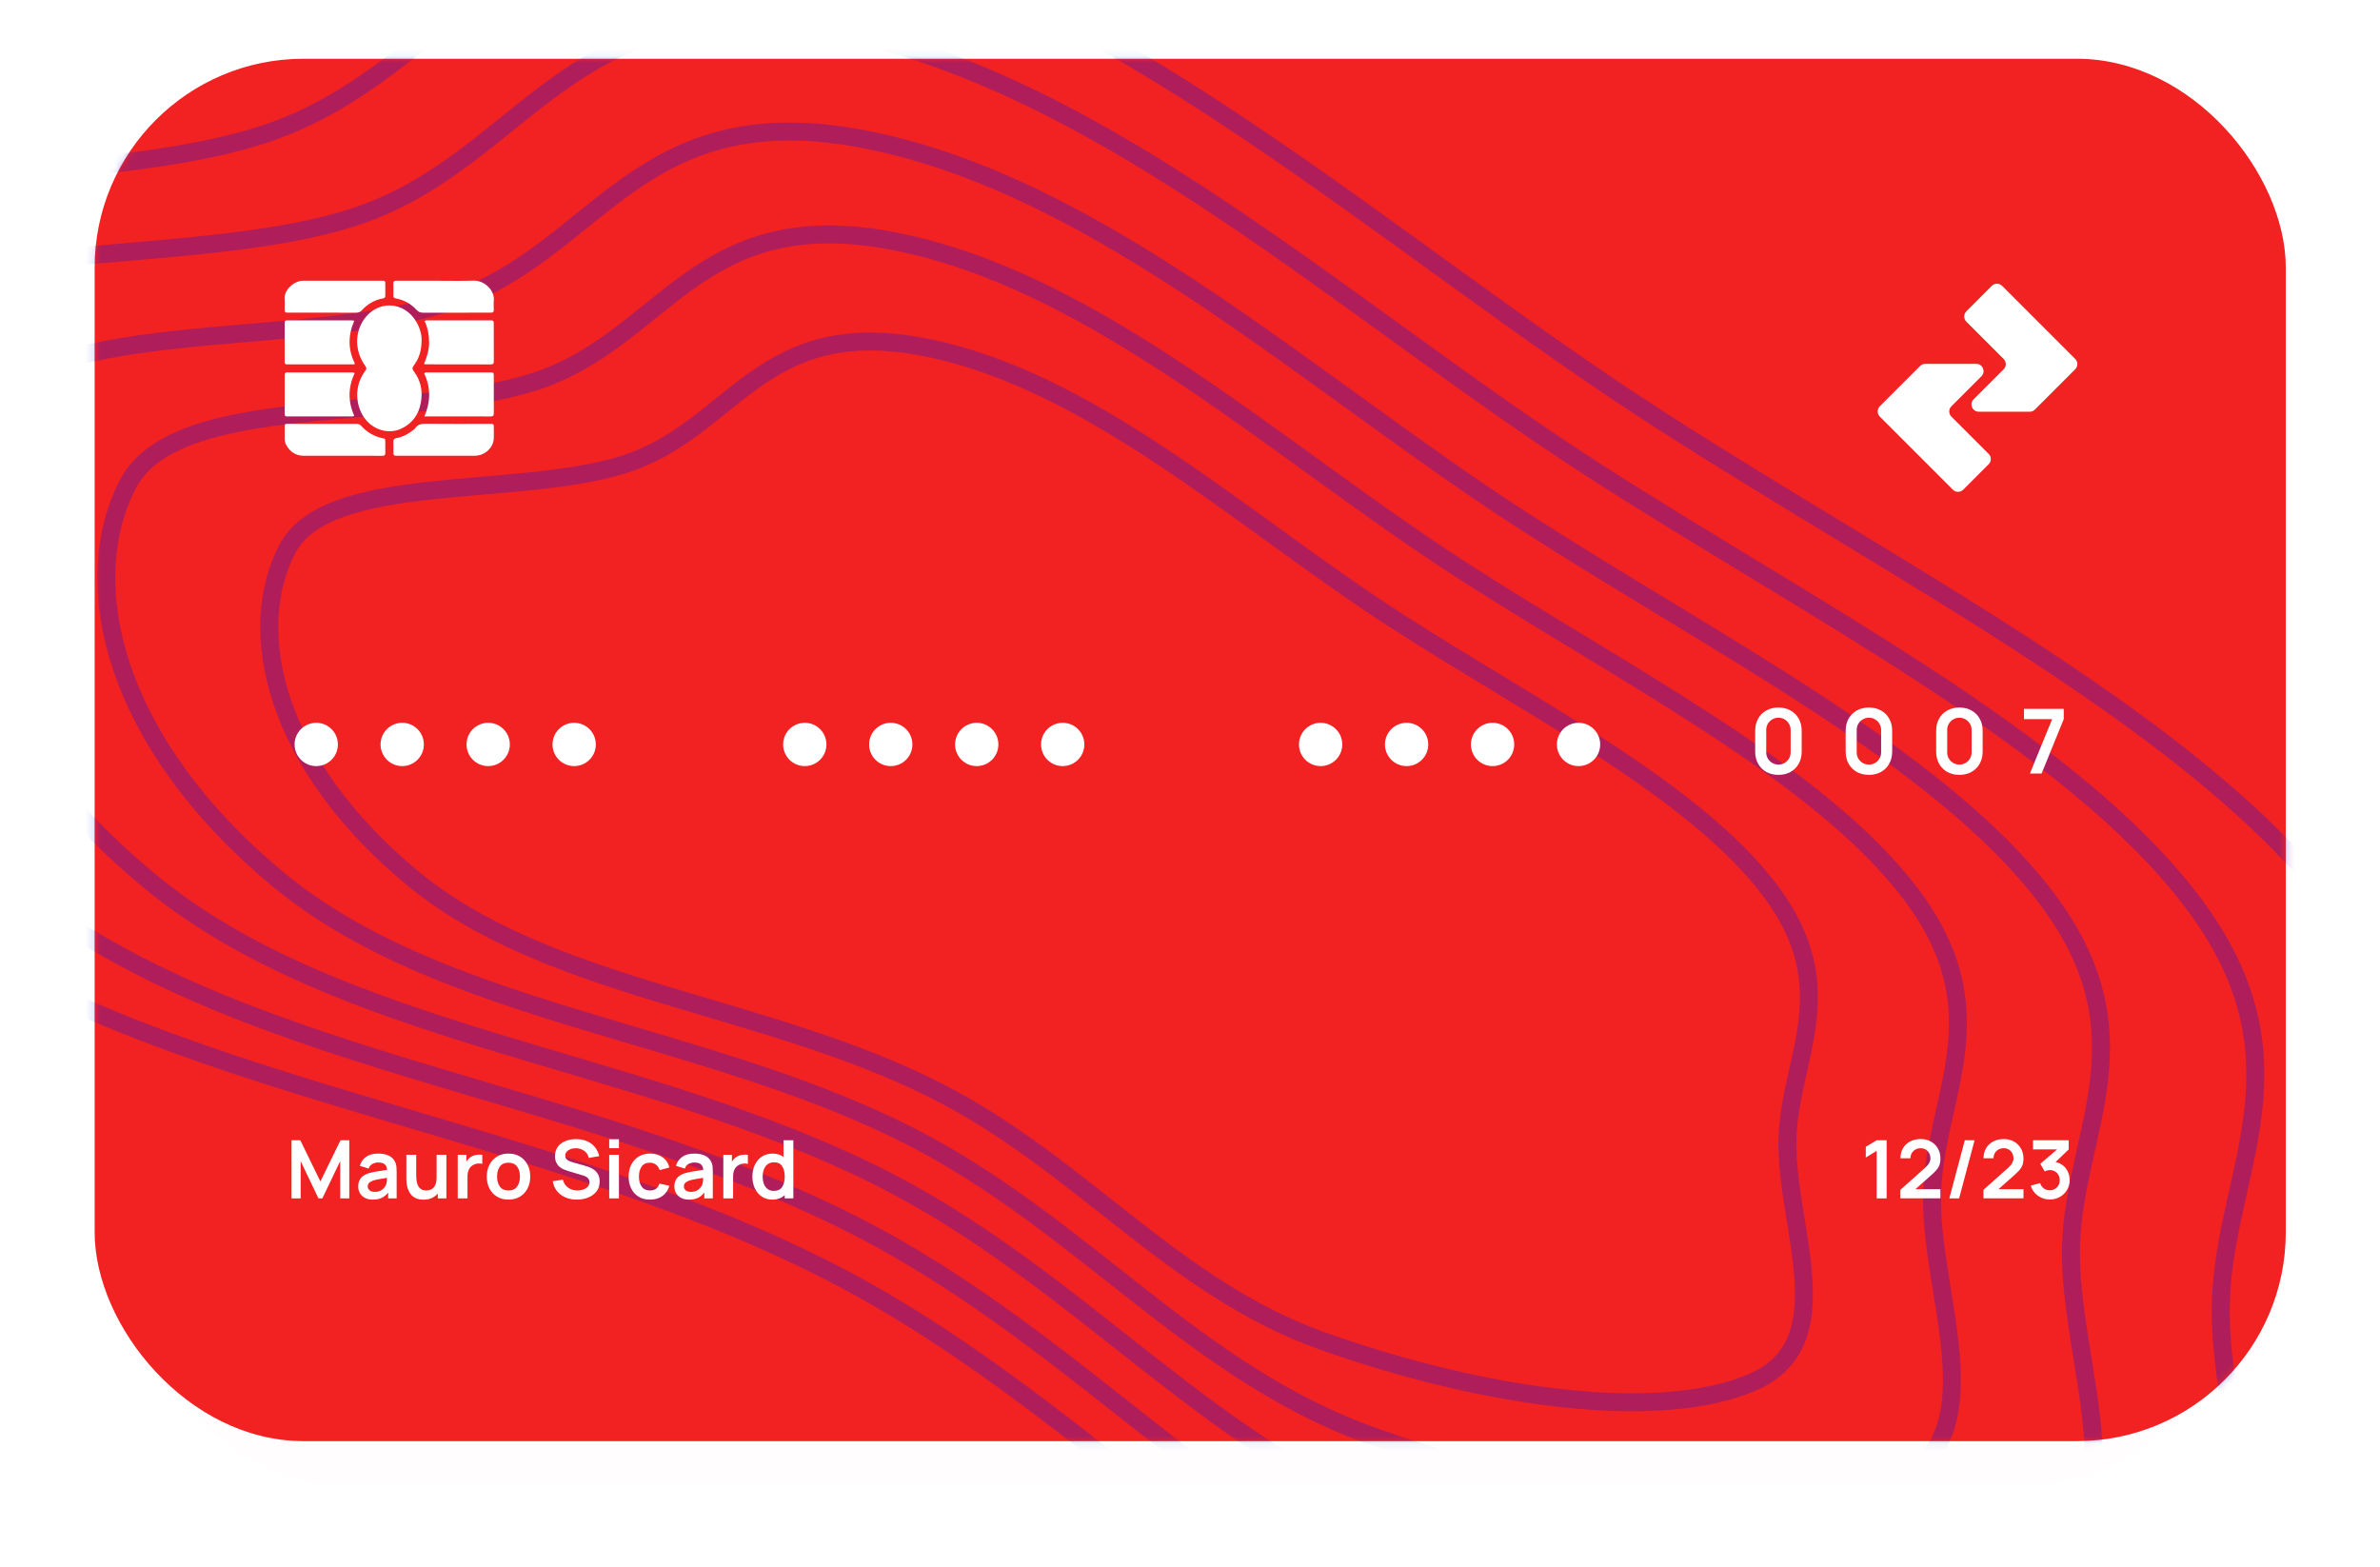 <svg width="319" height="210" viewBox="0 0 319 210" fill="none" xmlns="http://www.w3.org/2000/svg">
<g clip-path="url(#clip0)">
<g filter="url(#filter0_d)">
<rect x="18.14" y="11.686" width="280.997" height="174.521" rx="28" fill="#F22122" fill-opacity="0.01"/>
</g>
<rect x="13.287" y="8.475" width="292.483" height="184.081" rx="27.398" fill="#F22122" stroke="#F22122" stroke-width="1.203"/>
<mask id="mask0" mask-type="alpha" maskUnits="userSpaceOnUse" x="12" y="7" width="295" height="187">
<rect x="12.686" y="7.874" width="293.686" height="185.284" rx="28" fill="#F22122"/>
</mask>
<g mask="url(#mask0)">
<g opacity="0.3">
<path fill-rule="evenodd" clip-rule="evenodd" d="M312.821 121.454C330.836 145.302 317.788 161.785 317.111 181.577C316.394 202.635 330.857 231.18 308.747 240.817C286.212 250.642 243.73 244.916 204.172 230.812C168.063 217.942 145.679 187.999 110.891 170.286C68.669 148.785 16.275 145.866 -16.818 118.287C-50.048 90.596 -57.157 58.637 -46.913 38.785C-37.205 19.972 8.446 26.489 34.844 18.171C61.561 9.755 67.707 -18.384 108.352 -10.134C148.936 -1.897 185.105 32.217 222.452 56.252C255.311 77.399 294.517 97.22 312.821 121.454Z" stroke="#1218dc" stroke-width="2.406"/>
<path fill-rule="evenodd" clip-rule="evenodd" d="M293.87 120.914C309.859 142.085 298.275 156.72 297.676 174.291C297.036 192.987 309.88 218.328 290.249 226.886C270.245 235.607 232.527 230.522 197.406 218.003C165.351 206.575 145.478 179.993 114.593 164.267C77.108 145.178 30.593 142.586 1.212 118.103C-28.289 93.519 -34.6 65.147 -25.505 47.521C-16.887 30.819 23.642 36.605 47.078 29.22C70.798 21.747 76.254 -3.235 112.339 4.089C148.369 11.402 180.48 41.689 213.637 63.027C242.808 81.801 277.618 99.399 293.87 120.914Z" stroke="#1218dc" stroke-width="2.406"/>
<path fill-rule="evenodd" clip-rule="evenodd" d="M274.282 120.355C288.184 138.761 278.112 151.482 277.591 166.759C277.035 183.014 288.2 205.047 271.134 212.487C253.743 220.069 220.951 215.648 190.417 204.762C162.548 194.827 145.271 171.718 118.419 158.046C85.83 141.451 45.39 139.197 19.847 117.911C-5.802 96.538 -11.288 71.871 -3.381 56.548C4.112 42.027 39.347 47.057 59.722 40.637C80.344 34.14 85.088 12.421 116.46 18.788C147.784 25.146 175.701 51.477 204.526 70.029C229.889 86.351 260.151 101.65 274.282 120.355Z" stroke="#1218dc" stroke-width="2.406"/>
<path fill-rule="evenodd" clip-rule="evenodd" d="M256.122 119.837C268.088 135.68 259.421 146.631 258.972 159.779C258.494 173.772 268.104 192.735 253.415 199.138C238.444 205.664 210.218 201.858 183.936 192.49C159.949 183.938 145.078 164.047 121.966 152.277C93.916 137.995 59.107 136.054 37.121 117.734C15.044 99.338 10.322 78.105 17.127 64.916C23.576 52.418 53.905 56.747 71.442 51.221C89.192 45.628 93.276 26.934 120.278 32.415C147.241 37.888 171.27 60.551 196.082 76.519C217.913 90.568 243.961 103.737 256.122 119.837Z" stroke="#1218dc" stroke-width="2.406"/>
<path fill-rule="evenodd" clip-rule="evenodd" d="M237.214 119.297C247.162 132.471 239.956 141.577 239.583 152.511C239.185 164.146 247.176 179.912 234.96 185.238C222.514 190.664 199.045 187.5 177.189 179.711C157.244 172.598 144.878 156.059 125.659 146.274C102.335 134.396 73.392 132.783 55.109 117.548C36.752 102.251 32.825 84.596 38.484 73.629C43.847 63.237 69.066 66.837 83.649 62.241C98.408 57.591 101.803 42.046 124.257 46.604C146.676 51.154 166.658 70 187.288 83.277C205.442 94.96 227.101 105.91 237.214 119.297Z" stroke="#1218dc" stroke-width="2.406"/>
</g>
</g>
<circle cx="42.388" cy="99.781" r="2.902" fill="white"/>
<circle cx="53.911" cy="99.781" r="2.902" fill="white"/>
<circle cx="65.434" cy="99.781" r="2.902" fill="white"/>
<circle cx="76.958" cy="99.781" r="2.902" fill="white"/>
<circle cx="107.868" cy="99.781" r="2.902" fill="white"/>
<circle cx="119.391" cy="99.781" r="2.902" fill="white"/>
<circle cx="130.915" cy="99.781" r="2.902" fill="white"/>
<circle cx="142.438" cy="99.781" r="2.902" fill="white"/>
<circle cx="177.008" cy="99.781" r="2.902" fill="white"/>
<circle cx="188.532" cy="99.781" r="2.902" fill="white"/>
<circle cx="200.055" cy="99.781" r="2.902" fill="white"/>
<circle cx="211.578" cy="99.781" r="2.902" fill="white"/>
<path d="M238.37 103.855C238.988 103.855 239.529 103.725 239.994 103.464C240.463 103.2 240.828 102.833 241.089 102.364C241.353 101.895 241.486 101.353 241.486 100.74V97.949C241.486 97.331 241.353 96.79 241.089 96.325C240.828 95.856 240.463 95.491 239.994 95.23C239.529 94.966 238.988 94.833 238.37 94.833C237.752 94.833 237.209 94.966 236.74 95.23C236.275 95.491 235.91 95.856 235.645 96.325C235.385 96.79 235.254 97.331 235.254 97.949V100.74C235.254 101.353 235.385 101.895 235.645 102.364C235.91 102.833 236.275 103.2 236.74 103.464C237.209 103.725 237.752 103.855 238.37 103.855ZM238.37 102.478C238.065 102.478 237.789 102.406 237.54 102.261C237.295 102.113 237.099 101.917 236.951 101.672C236.806 101.423 236.734 101.147 236.734 100.842V97.841C236.734 97.532 236.806 97.255 236.951 97.011C237.099 96.762 237.295 96.566 237.54 96.421C237.789 96.273 238.065 96.199 238.37 96.199C238.675 96.199 238.949 96.273 239.194 96.421C239.443 96.566 239.639 96.762 239.783 97.011C239.932 97.255 240.006 97.532 240.006 97.841V100.842C240.006 101.147 239.932 101.423 239.783 101.672C239.639 101.917 239.443 102.113 239.194 102.261C238.949 102.406 238.675 102.478 238.37 102.478ZM250.498 103.855C251.116 103.855 251.657 103.725 252.122 103.464C252.591 103.2 252.956 102.833 253.217 102.364C253.481 101.895 253.614 101.353 253.614 100.74V97.949C253.614 97.331 253.481 96.79 253.217 96.325C252.956 95.856 252.591 95.491 252.122 95.23C251.657 94.966 251.116 94.833 250.498 94.833C249.881 94.833 249.337 94.966 248.868 95.23C248.403 95.491 248.038 95.856 247.773 96.325C247.513 96.79 247.382 97.331 247.382 97.949V100.74C247.382 101.353 247.513 101.895 247.773 102.364C248.038 102.833 248.403 103.2 248.868 103.464C249.337 103.725 249.881 103.855 250.498 103.855ZM250.498 102.478C250.193 102.478 249.917 102.406 249.668 102.261C249.423 102.113 249.227 101.917 249.079 101.672C248.934 101.423 248.862 101.147 248.862 100.842V97.841C248.862 97.532 248.934 97.255 249.079 97.011C249.227 96.762 249.423 96.566 249.668 96.421C249.917 96.273 250.193 96.199 250.498 96.199C250.803 96.199 251.078 96.273 251.322 96.421C251.571 96.566 251.767 96.762 251.912 97.011C252.06 97.255 252.134 97.532 252.134 97.841V100.842C252.134 101.147 252.06 101.423 251.912 101.672C251.767 101.917 251.571 102.113 251.322 102.261C251.078 102.406 250.803 102.478 250.498 102.478ZM262.626 103.855C263.244 103.855 263.785 103.725 264.25 103.464C264.719 103.2 265.084 102.833 265.345 102.364C265.609 101.895 265.742 101.353 265.742 100.74V97.949C265.742 97.331 265.609 96.79 265.345 96.325C265.084 95.856 264.719 95.491 264.25 95.23C263.785 94.966 263.244 94.833 262.626 94.833C262.009 94.833 261.465 94.966 260.996 95.23C260.531 95.491 260.166 95.856 259.902 96.325C259.641 96.79 259.511 97.331 259.511 97.949V100.74C259.511 101.353 259.641 101.895 259.902 102.364C260.166 102.833 260.531 103.2 260.996 103.464C261.465 103.725 262.009 103.855 262.626 103.855ZM262.626 102.478C262.321 102.478 262.045 102.406 261.796 102.261C261.552 102.113 261.355 101.917 261.207 101.672C261.062 101.423 260.99 101.147 260.99 100.842V97.841C260.99 97.532 261.062 97.255 261.207 97.011C261.355 96.762 261.552 96.566 261.796 96.421C262.045 96.273 262.321 96.199 262.626 96.199C262.931 96.199 263.206 96.273 263.45 96.421C263.699 96.566 263.895 96.762 264.04 97.011C264.188 97.255 264.262 97.532 264.262 97.841V100.842C264.262 101.147 264.188 101.423 264.04 101.672C263.895 101.917 263.699 102.113 263.45 102.261C263.206 102.406 262.931 102.478 262.626 102.478ZM272.078 103.675H273.642L276.613 96.385V95.014H271.278V96.385H275.061L272.078 103.675Z" fill="white"/>
<path d="M251.539 160.626H252.87V152.831H251.539L250.077 153.708V155.148L251.539 154.254V160.626ZM254.716 160.615H260.081V159.386H256.735L258.733 157.616C259.029 157.356 259.276 157.12 259.474 156.907C259.676 156.69 259.828 156.458 259.929 156.209C260.03 155.956 260.081 155.644 260.081 155.272C260.081 154.763 259.965 154.314 259.734 153.924C259.507 153.531 259.196 153.224 258.803 153.004C258.41 152.78 257.962 152.668 257.461 152.668C256.923 152.668 256.448 152.775 256.037 152.988C255.625 153.201 255.304 153.5 255.073 153.886C254.842 154.272 254.727 154.725 254.727 155.245H256.069C256.062 155.007 256.116 154.785 256.232 154.579C256.347 154.373 256.508 154.209 256.714 154.087C256.923 153.96 257.163 153.897 257.433 153.897C257.82 153.897 258.134 154.027 258.375 154.287C258.621 154.543 258.743 154.866 258.743 155.256C258.743 155.447 258.691 155.646 258.587 155.851C258.485 156.057 258.307 156.275 258.051 156.506L254.716 159.478V160.615ZM263.352 152.831H264.662L262.584 160.626H261.274L263.352 152.831ZM265.849 160.615H271.214V159.386H267.868L269.866 157.616C270.162 157.356 270.409 157.12 270.607 156.907C270.809 156.69 270.961 156.458 271.062 156.209C271.163 155.956 271.214 155.644 271.214 155.272C271.214 154.763 271.098 154.314 270.867 153.924C270.64 153.531 270.329 153.224 269.936 153.004C269.543 152.78 269.095 152.668 268.594 152.668C268.056 152.668 267.581 152.775 267.17 152.988C266.759 153.201 266.437 153.5 266.206 153.886C265.975 154.272 265.86 154.725 265.86 155.245H267.202C267.195 155.007 267.249 154.785 267.365 154.579C267.48 154.373 267.641 154.209 267.847 154.087C268.056 153.96 268.296 153.897 268.567 153.897C268.953 153.897 269.267 154.027 269.508 154.287C269.754 154.543 269.877 154.866 269.877 155.256C269.877 155.447 269.824 155.646 269.72 155.851C269.619 156.057 269.44 156.275 269.184 156.506L265.849 159.478V160.615ZM274.745 160.772C275.232 160.772 275.676 160.66 276.077 160.436C276.481 160.209 276.802 159.9 277.04 159.511C277.282 159.121 277.403 158.681 277.403 158.19C277.403 157.796 277.329 157.43 277.181 157.091C277.033 156.752 276.819 156.465 276.537 156.23C276.256 155.996 275.915 155.837 275.514 155.754L277.273 154.065V152.831H272.493V154.059H275.72L273.468 155.987L274.063 157.015C274.287 156.892 274.513 156.831 274.74 156.831C275.133 156.831 275.454 156.961 275.703 157.221C275.952 157.481 276.077 157.804 276.077 158.19C276.077 158.572 275.949 158.892 275.693 159.148C275.44 159.404 275.122 159.534 274.74 159.538C274.455 159.541 274.191 159.46 273.95 159.294C273.708 159.124 273.542 158.884 273.452 158.574L272.19 158.915C272.302 159.29 272.484 159.619 272.737 159.9C272.993 160.178 273.295 160.393 273.641 160.545C273.987 160.696 274.356 160.772 274.745 160.772Z" fill="white"/>
<path d="M39.075 160.626H40.298V155.629L42.685 160.626H43.205L45.598 155.629V160.626H46.816V152.831H45.641L42.945 158.352L40.25 152.831H39.075V160.626ZM49.971 160.788C50.437 160.788 50.832 160.712 51.157 160.561C51.485 160.406 51.774 160.166 52.023 159.841V160.626H53.165V157.037C53.165 156.784 53.154 156.551 53.133 156.338C53.111 156.122 53.048 155.911 52.943 155.705C52.752 155.319 52.458 155.041 52.061 154.871C51.668 154.702 51.211 154.617 50.691 154.617C50.006 154.617 49.459 154.767 49.051 155.066C48.643 155.366 48.367 155.763 48.223 156.257L49.414 156.631C49.511 156.331 49.683 156.12 49.928 155.997C50.173 155.875 50.428 155.813 50.691 155.813C51.088 155.813 51.381 155.895 51.568 156.057C51.756 156.216 51.862 156.463 51.888 156.799C51.375 156.874 50.899 156.948 50.459 157.021C50.022 157.089 49.65 157.174 49.343 157.275C48.882 157.434 48.544 157.659 48.331 157.952C48.118 158.24 48.012 158.598 48.012 159.023C48.012 159.345 48.086 159.639 48.234 159.906C48.385 160.173 48.607 160.388 48.9 160.55C49.192 160.709 49.549 160.788 49.971 160.788ZM50.231 159.749C49.925 159.749 49.69 159.678 49.528 159.538C49.369 159.397 49.289 159.22 49.289 159.007C49.289 158.816 49.351 158.661 49.473 158.542C49.6 158.423 49.775 158.321 49.998 158.238C50.204 158.17 50.451 158.11 50.74 158.06C51.029 158.006 51.406 157.943 51.871 157.87C51.868 158.008 51.859 158.161 51.844 158.331C51.83 158.497 51.796 158.646 51.742 158.78C51.698 158.913 51.613 159.056 51.487 159.207C51.364 159.359 51.198 159.487 50.989 159.592C50.78 159.696 50.527 159.749 50.231 159.749ZM56.767 160.794C57.189 160.794 57.559 160.721 57.877 160.577C58.198 160.429 58.465 160.229 58.678 159.976V160.626H59.831V154.779H58.521V157.784C58.521 158.257 58.452 158.623 58.315 158.883C58.182 159.139 58.01 159.318 57.801 159.419C57.592 159.516 57.375 159.565 57.151 159.565C56.841 159.565 56.594 159.498 56.41 159.364C56.226 159.227 56.088 159.056 55.998 158.85C55.912 158.641 55.854 158.424 55.825 158.201C55.8 157.977 55.787 157.775 55.787 157.594V154.779H54.466V158.044C54.466 158.181 54.477 158.363 54.499 158.59C54.524 158.818 54.576 159.058 54.656 159.31C54.735 159.563 54.858 159.803 55.024 160.03C55.19 160.254 55.414 160.438 55.695 160.582C55.98 160.723 56.337 160.794 56.767 160.794ZM61.352 160.626H62.662V157.654C62.662 157.315 62.723 157.013 62.846 156.75C62.972 156.486 63.169 156.283 63.436 156.138C63.616 156.034 63.818 155.972 64.042 155.954C64.266 155.932 64.466 155.947 64.643 155.997V154.779C64.379 154.74 64.109 154.745 63.831 154.796C63.553 154.843 63.306 154.94 63.089 155.088C62.967 155.164 62.856 155.256 62.759 155.364C62.662 155.469 62.577 155.586 62.505 155.716V154.779H61.352V160.626ZM68.152 160.788C68.737 160.788 69.248 160.658 69.684 160.398C70.121 160.135 70.46 159.772 70.702 159.31C70.947 158.845 71.07 158.309 71.07 157.703C71.07 157.1 70.949 156.568 70.707 156.106C70.466 155.64 70.126 155.276 69.69 155.012C69.253 154.749 68.74 154.617 68.152 154.617C67.579 154.617 67.073 154.747 66.637 155.007C66.2 155.267 65.859 155.628 65.614 156.089C65.368 156.551 65.245 157.089 65.245 157.703C65.245 158.305 65.365 158.839 65.603 159.305C65.844 159.767 66.184 160.13 66.62 160.393C67.057 160.656 67.568 160.788 68.152 160.788ZM68.152 159.565C67.651 159.565 67.27 159.397 67.01 159.061C66.754 158.722 66.626 158.269 66.626 157.703C66.626 157.15 66.749 156.703 66.994 156.36C67.243 156.014 67.629 155.84 68.152 155.84C68.665 155.84 69.049 156.01 69.305 156.349C69.561 156.685 69.69 157.136 69.69 157.703C69.69 158.251 69.561 158.699 69.305 159.045C69.053 159.392 68.668 159.565 68.152 159.565ZM77.315 160.788C77.85 160.788 78.349 160.698 78.815 160.517C79.28 160.337 79.656 160.066 79.941 159.705C80.23 159.345 80.374 158.895 80.374 158.358C80.374 157.971 80.302 157.652 80.157 157.399C80.017 157.143 79.834 156.938 79.611 156.782C79.391 156.627 79.161 156.506 78.923 156.42C78.689 156.333 78.476 156.264 78.284 156.214L76.888 155.824C76.715 155.777 76.541 155.72 76.368 155.651C76.195 155.579 76.05 155.483 75.935 155.364C75.82 155.241 75.762 155.084 75.762 154.893C75.762 154.691 75.829 154.514 75.962 154.363C76.099 154.211 76.278 154.094 76.498 154.011C76.722 153.928 76.963 153.89 77.223 153.897C77.624 153.908 77.985 154.025 78.306 154.249C78.627 154.473 78.829 154.79 78.912 155.202L80.314 154.958C80.141 154.236 79.786 153.679 79.248 153.285C78.71 152.888 78.041 152.686 77.24 152.679C76.713 152.675 76.233 152.76 75.8 152.934C75.37 153.103 75.027 153.358 74.771 153.697C74.519 154.036 74.392 154.456 74.392 154.958C74.392 155.301 74.448 155.59 74.56 155.824C74.675 156.055 74.822 156.245 74.999 156.393C75.179 156.541 75.368 156.658 75.567 156.744C75.769 156.831 75.957 156.9 76.13 156.95L78.144 157.546C78.721 157.719 79.01 158.018 79.01 158.444C79.01 158.682 78.932 158.886 78.777 159.056C78.625 159.222 78.427 159.348 78.181 159.435C77.936 159.521 77.674 159.565 77.397 159.565C76.927 159.565 76.512 159.438 76.151 159.186C75.794 158.933 75.558 158.576 75.442 158.114L74.089 158.32C74.172 158.829 74.36 159.269 74.652 159.641C74.948 160.009 75.323 160.292 75.778 160.49C76.236 160.689 76.749 160.788 77.315 160.788ZM81.654 153.892H82.958V152.695H81.654V153.892ZM81.654 160.626H82.958V154.779H81.654V160.626ZM87.119 160.788C87.772 160.788 88.324 160.629 88.775 160.312C89.226 159.991 89.542 159.532 89.722 158.937L88.391 158.639C88.29 158.939 88.138 159.168 87.936 159.327C87.738 159.485 87.465 159.565 87.119 159.565C86.628 159.565 86.258 159.393 86.009 159.05C85.764 158.708 85.639 158.258 85.635 157.703C85.639 157.165 85.758 156.721 85.993 156.371C86.231 156.017 86.606 155.84 87.119 155.84C87.418 155.84 87.685 155.929 87.92 156.106C88.154 156.279 88.322 156.522 88.423 156.836L89.722 156.485C89.585 155.907 89.286 155.452 88.824 155.12C88.362 154.785 87.799 154.617 87.135 154.617C86.543 154.617 86.032 154.751 85.603 155.018C85.174 155.281 84.842 155.646 84.607 156.111C84.376 156.573 84.259 157.104 84.255 157.703C84.259 158.291 84.372 158.818 84.596 159.283C84.823 159.749 85.15 160.117 85.576 160.388C86.002 160.655 86.516 160.788 87.119 160.788ZM92.347 160.788C92.812 160.788 93.208 160.712 93.532 160.561C93.861 160.406 94.15 160.166 94.398 159.841V160.626H95.541V157.037C95.541 156.784 95.53 156.551 95.508 156.338C95.487 156.122 95.423 155.911 95.319 155.705C95.127 155.319 94.833 155.041 94.436 154.871C94.043 154.702 93.587 154.617 93.067 154.617C92.381 154.617 91.835 154.767 91.427 155.066C91.019 155.366 90.743 155.763 90.598 156.257L91.789 156.631C91.887 156.331 92.058 156.12 92.304 155.997C92.549 155.875 92.803 155.813 93.067 155.813C93.464 155.813 93.756 155.895 93.944 156.057C94.132 156.216 94.238 156.463 94.263 156.799C93.751 156.874 93.274 156.948 92.834 157.021C92.397 157.089 92.026 157.174 91.719 157.275C91.257 157.434 90.92 157.659 90.707 157.952C90.494 158.24 90.387 158.598 90.387 159.023C90.387 159.345 90.461 159.639 90.609 159.906C90.761 160.173 90.983 160.388 91.275 160.55C91.567 160.709 91.925 160.788 92.347 160.788ZM92.607 159.749C92.3 159.749 92.065 159.678 91.903 159.538C91.744 159.397 91.665 159.22 91.665 159.007C91.665 158.816 91.726 158.661 91.849 158.542C91.975 158.423 92.15 158.321 92.374 158.238C92.58 158.17 92.827 158.11 93.116 158.06C93.404 158.006 93.781 157.943 94.247 157.87C94.243 158.008 94.234 158.161 94.22 158.331C94.206 158.497 94.171 158.646 94.117 158.78C94.074 158.913 93.989 159.056 93.863 159.207C93.74 159.359 93.574 159.487 93.365 159.592C93.155 159.696 92.903 159.749 92.607 159.749ZM96.95 160.626H98.26V157.654C98.26 157.315 98.321 157.013 98.444 156.75C98.57 156.486 98.767 156.283 99.034 156.138C99.215 156.034 99.417 155.972 99.64 155.954C99.864 155.932 100.064 155.947 100.241 155.997V154.779C99.978 154.74 99.707 154.745 99.429 154.796C99.151 154.843 98.904 154.94 98.688 155.088C98.565 155.164 98.455 155.256 98.358 155.364C98.26 155.469 98.175 155.586 98.103 155.716V154.779H96.95V160.626ZM103.512 160.788C103.859 160.788 104.171 160.736 104.449 160.631C104.727 160.526 104.97 160.38 105.18 160.193V160.626H106.333V152.831H105.017V155.066C104.822 154.922 104.604 154.812 104.362 154.736C104.121 154.657 103.854 154.617 103.561 154.617C103.009 154.617 102.529 154.751 102.121 155.018C101.717 155.285 101.403 155.651 101.179 156.117C100.956 156.582 100.844 157.111 100.844 157.703C100.844 158.287 100.954 158.812 101.174 159.278C101.394 159.743 101.704 160.111 102.105 160.382C102.506 160.653 102.975 160.788 103.512 160.788ZM103.713 159.619C103.374 159.619 103.094 159.534 102.874 159.364C102.654 159.191 102.489 158.96 102.381 158.672C102.276 158.383 102.224 158.06 102.224 157.703C102.224 157.349 102.278 157.028 102.387 156.739C102.498 156.447 102.666 156.216 102.89 156.046C103.117 155.873 103.406 155.786 103.756 155.786C104.254 155.786 104.615 155.963 104.839 156.317C105.066 156.67 105.18 157.132 105.18 157.703C105.18 158.269 105.066 158.731 104.839 159.088C104.615 159.442 104.24 159.619 103.713 159.619Z" fill="white"/>
<path d="M56.508 45.586C56.502 46.886 56.228 47.888 55.604 48.783C55.204 49.356 55.18 49.37 55.572 49.919C56.304 50.945 56.592 52.093 56.491 53.324C56.341 55.159 55.53 56.606 53.822 57.435C52.371 58.139 50.634 57.79 49.445 56.698C47.73 55.122 47.267 52.08 48.839 49.881C49.193 49.387 49.186 49.383 48.831 48.856C47.586 47.011 47.543 44.674 48.73 42.891C50.523 40.198 54.167 40.281 55.834 43.187C56.295 43.989 56.531 44.866 56.508 45.586Z" fill="white"/>
<path d="M47.487 42.98C46.629 44.972 46.636 46.873 47.572 48.741C47.438 48.893 47.285 48.834 47.153 48.834C44.352 48.837 41.551 48.837 38.75 48.837C38.667 48.837 38.583 48.829 38.501 48.837C38.218 48.865 38.134 48.716 38.157 48.464C38.159 48.444 38.157 48.423 38.157 48.402C38.157 46.742 38.154 45.083 38.159 43.422C38.16 42.953 38.172 42.941 38.652 42.941C41.474 42.937 44.296 42.938 47.117 42.94C47.218 42.941 47.319 42.962 47.487 42.98Z" fill="white"/>
<path d="M47.544 50.01C46.635 51.909 46.637 53.832 47.476 55.741C47.268 55.846 47.1 55.81 46.938 55.81C44.221 55.813 41.504 55.812 38.787 55.812C38.683 55.812 38.579 55.805 38.476 55.812C38.23 55.831 38.154 55.709 38.155 55.478C38.16 53.736 38.16 51.993 38.157 50.251C38.156 50.018 38.25 49.905 38.487 49.916C38.59 49.921 38.694 49.915 38.797 49.915C41.515 49.915 44.232 49.914 46.949 49.916C47.13 49.916 47.319 49.881 47.544 50.01Z" fill="white"/>
<path d="M56.882 55.812C57.748 53.828 57.725 51.92 56.865 50.055C56.992 49.869 57.149 49.917 57.283 49.917C60.065 49.914 62.846 49.914 65.627 49.916C66.173 49.917 66.18 49.925 66.181 50.468C66.184 52.108 66.175 53.748 66.188 55.387C66.19 55.707 66.09 55.819 65.763 55.817C62.838 55.808 59.912 55.812 56.882 55.812Z" fill="white"/>
<path d="M56.829 48.775C57.222 47.846 57.517 46.918 57.514 45.901C57.51 44.891 57.331 43.936 56.917 43.032C57.095 42.897 57.266 42.942 57.425 42.941C60.141 42.938 62.856 42.94 65.572 42.94C65.675 42.94 65.779 42.943 65.882 42.943C66.087 42.943 66.181 43.045 66.18 43.249C66.178 43.58 66.182 43.912 66.182 44.244C66.182 45.633 66.174 47.021 66.188 48.41C66.191 48.727 66.095 48.844 65.767 48.843C62.865 48.831 59.963 48.835 57.061 48.831C57.004 48.831 56.948 48.804 56.829 48.775Z" fill="white"/>
<path d="M43.201 41.906C41.751 41.906 40.3 41.906 38.849 41.906C38.096 41.905 38.16 41.944 38.157 41.185C38.155 40.833 38.189 40.477 38.15 40.129C38.009 38.861 39.445 37.61 40.642 37.625C41.471 37.636 42.3 37.627 43.128 37.627C45.719 37.627 48.31 37.627 50.9 37.627C51.045 37.627 51.19 37.633 51.335 37.627C51.535 37.62 51.645 37.689 51.643 37.91C51.637 38.491 51.64 39.07 51.644 39.651C51.645 39.88 51.539 39.961 51.312 40.002C50.194 40.203 49.26 40.761 48.495 41.585C48.255 41.843 48.006 41.912 47.678 41.91C46.186 41.899 44.694 41.906 43.201 41.906Z" fill="white"/>
<path d="M45.84 61.088C44.14 61.088 42.44 61.086 40.74 61.089C39.689 61.09 38.928 60.606 38.405 59.714C38.245 59.44 38.156 59.148 38.157 58.829C38.159 58.311 38.152 57.793 38.159 57.275C38.164 56.82 38.17 56.813 38.657 56.811C39.983 56.807 41.31 56.81 42.637 56.81C44.337 56.81 46.037 56.815 47.737 56.805C48.023 56.803 48.224 56.867 48.43 57.094C49.17 57.91 50.08 58.458 51.165 58.711C51.639 58.822 51.642 58.724 51.644 59.322C51.644 59.778 51.633 60.235 51.647 60.691C51.657 60.984 51.547 61.097 51.251 61.092C50.525 61.079 49.8 61.089 49.074 61.089C47.996 61.088 46.918 61.088 45.84 61.088Z" fill="white"/>
<path d="M58.469 37.627C60.149 37.627 61.83 37.663 63.508 37.616C64.923 37.576 66.322 38.922 66.188 40.281C66.147 40.692 66.174 41.11 66.184 41.525C66.189 41.78 66.101 41.92 65.828 41.905C65.725 41.899 65.621 41.906 65.517 41.906C62.593 41.906 59.67 41.901 56.745 41.912C56.391 41.914 56.117 41.841 55.87 41.569C55.108 40.73 54.16 40.203 53.044 40C52.807 39.957 52.728 39.852 52.729 39.633C52.732 39.094 52.742 38.555 52.725 38.016C52.715 37.719 52.821 37.619 53.118 37.622C54.321 37.635 55.524 37.627 56.726 37.627C57.309 37.627 57.889 37.627 58.469 37.627Z" fill="white"/>
<path d="M58.474 61.088C56.753 61.088 55.032 61.09 53.31 61.087C52.738 61.085 52.736 61.08 52.731 60.502C52.728 60.088 52.75 59.672 52.724 59.259C52.703 58.927 52.825 58.775 53.149 58.717C53.963 58.571 54.671 58.192 55.317 57.688C55.431 57.599 55.566 57.52 55.643 57.404C56.01 56.852 56.533 56.792 57.146 56.797C59.904 56.824 62.663 56.809 65.421 56.809C65.566 56.809 65.712 56.816 65.857 56.808C66.097 56.794 66.187 56.905 66.184 57.14C66.175 57.72 66.22 58.305 66.17 58.881C66.065 60.094 64.926 61.076 63.639 61.084C61.917 61.096 60.196 61.088 58.474 61.088Z" fill="white"/>
<path d="M258.055 48.766C257.795 48.766 257.547 48.869 257.364 49.053L251.959 54.457C251.578 54.839 251.578 55.457 251.959 55.839L261.756 65.635C262.137 66.017 262.756 66.017 263.137 65.635L266.552 62.22C266.934 61.839 266.934 61.22 266.552 60.839L261.552 55.839C261.171 55.457 261.171 54.839 261.552 54.457L265.575 50.434C266.191 49.819 265.755 48.766 264.885 48.766H258.055Z" fill="white"/>
<path d="M264.534 53.516C263.918 54.132 264.354 55.184 265.225 55.184H272.055C272.314 55.184 272.562 55.081 272.745 54.898L278.15 49.493C278.532 49.112 278.532 48.493 278.15 48.112L268.354 38.315C267.972 37.934 267.354 37.934 266.972 38.315L263.557 41.73C263.175 42.112 263.175 42.73 263.557 43.112L268.557 48.112C268.938 48.493 268.938 49.112 268.557 49.493L264.534 53.516Z" fill="white"/>
</g>
<defs>
<filter id="filter0_d" x="6.11" y="11.686" width="305.056" height="199.36" filterUnits="userSpaceOnUse" color-interpolation-filters="sRGB">
<feFlood flood-opacity="0" result="BackgroundImageFix"/>
<feColorMatrix in="SourceAlpha" type="matrix" values="0 0 0 0 0 0 0 0 0 0 0 0 0 0 0 0 0 0 127 0"/>
<feOffset dy="12.81"/>
<feGaussianBlur stdDeviation="6.015"/>
<feColorMatrix type="matrix" values="0 0 0 0 0 0 0 0 0 0 0 0 0 0 0 0 0 0 0.12 0"/>
<feBlend mode="normal" in2="BackgroundImageFix" result="effect1_dropShadow"/>
<feBlend mode="normal" in="SourceGraphic" in2="effect1_dropShadow" result="shape"/>
</filter>
<clipPath id="clip0">
<rect width="319" height="210" fill="white"/>
</clipPath>
</defs>
</svg>
